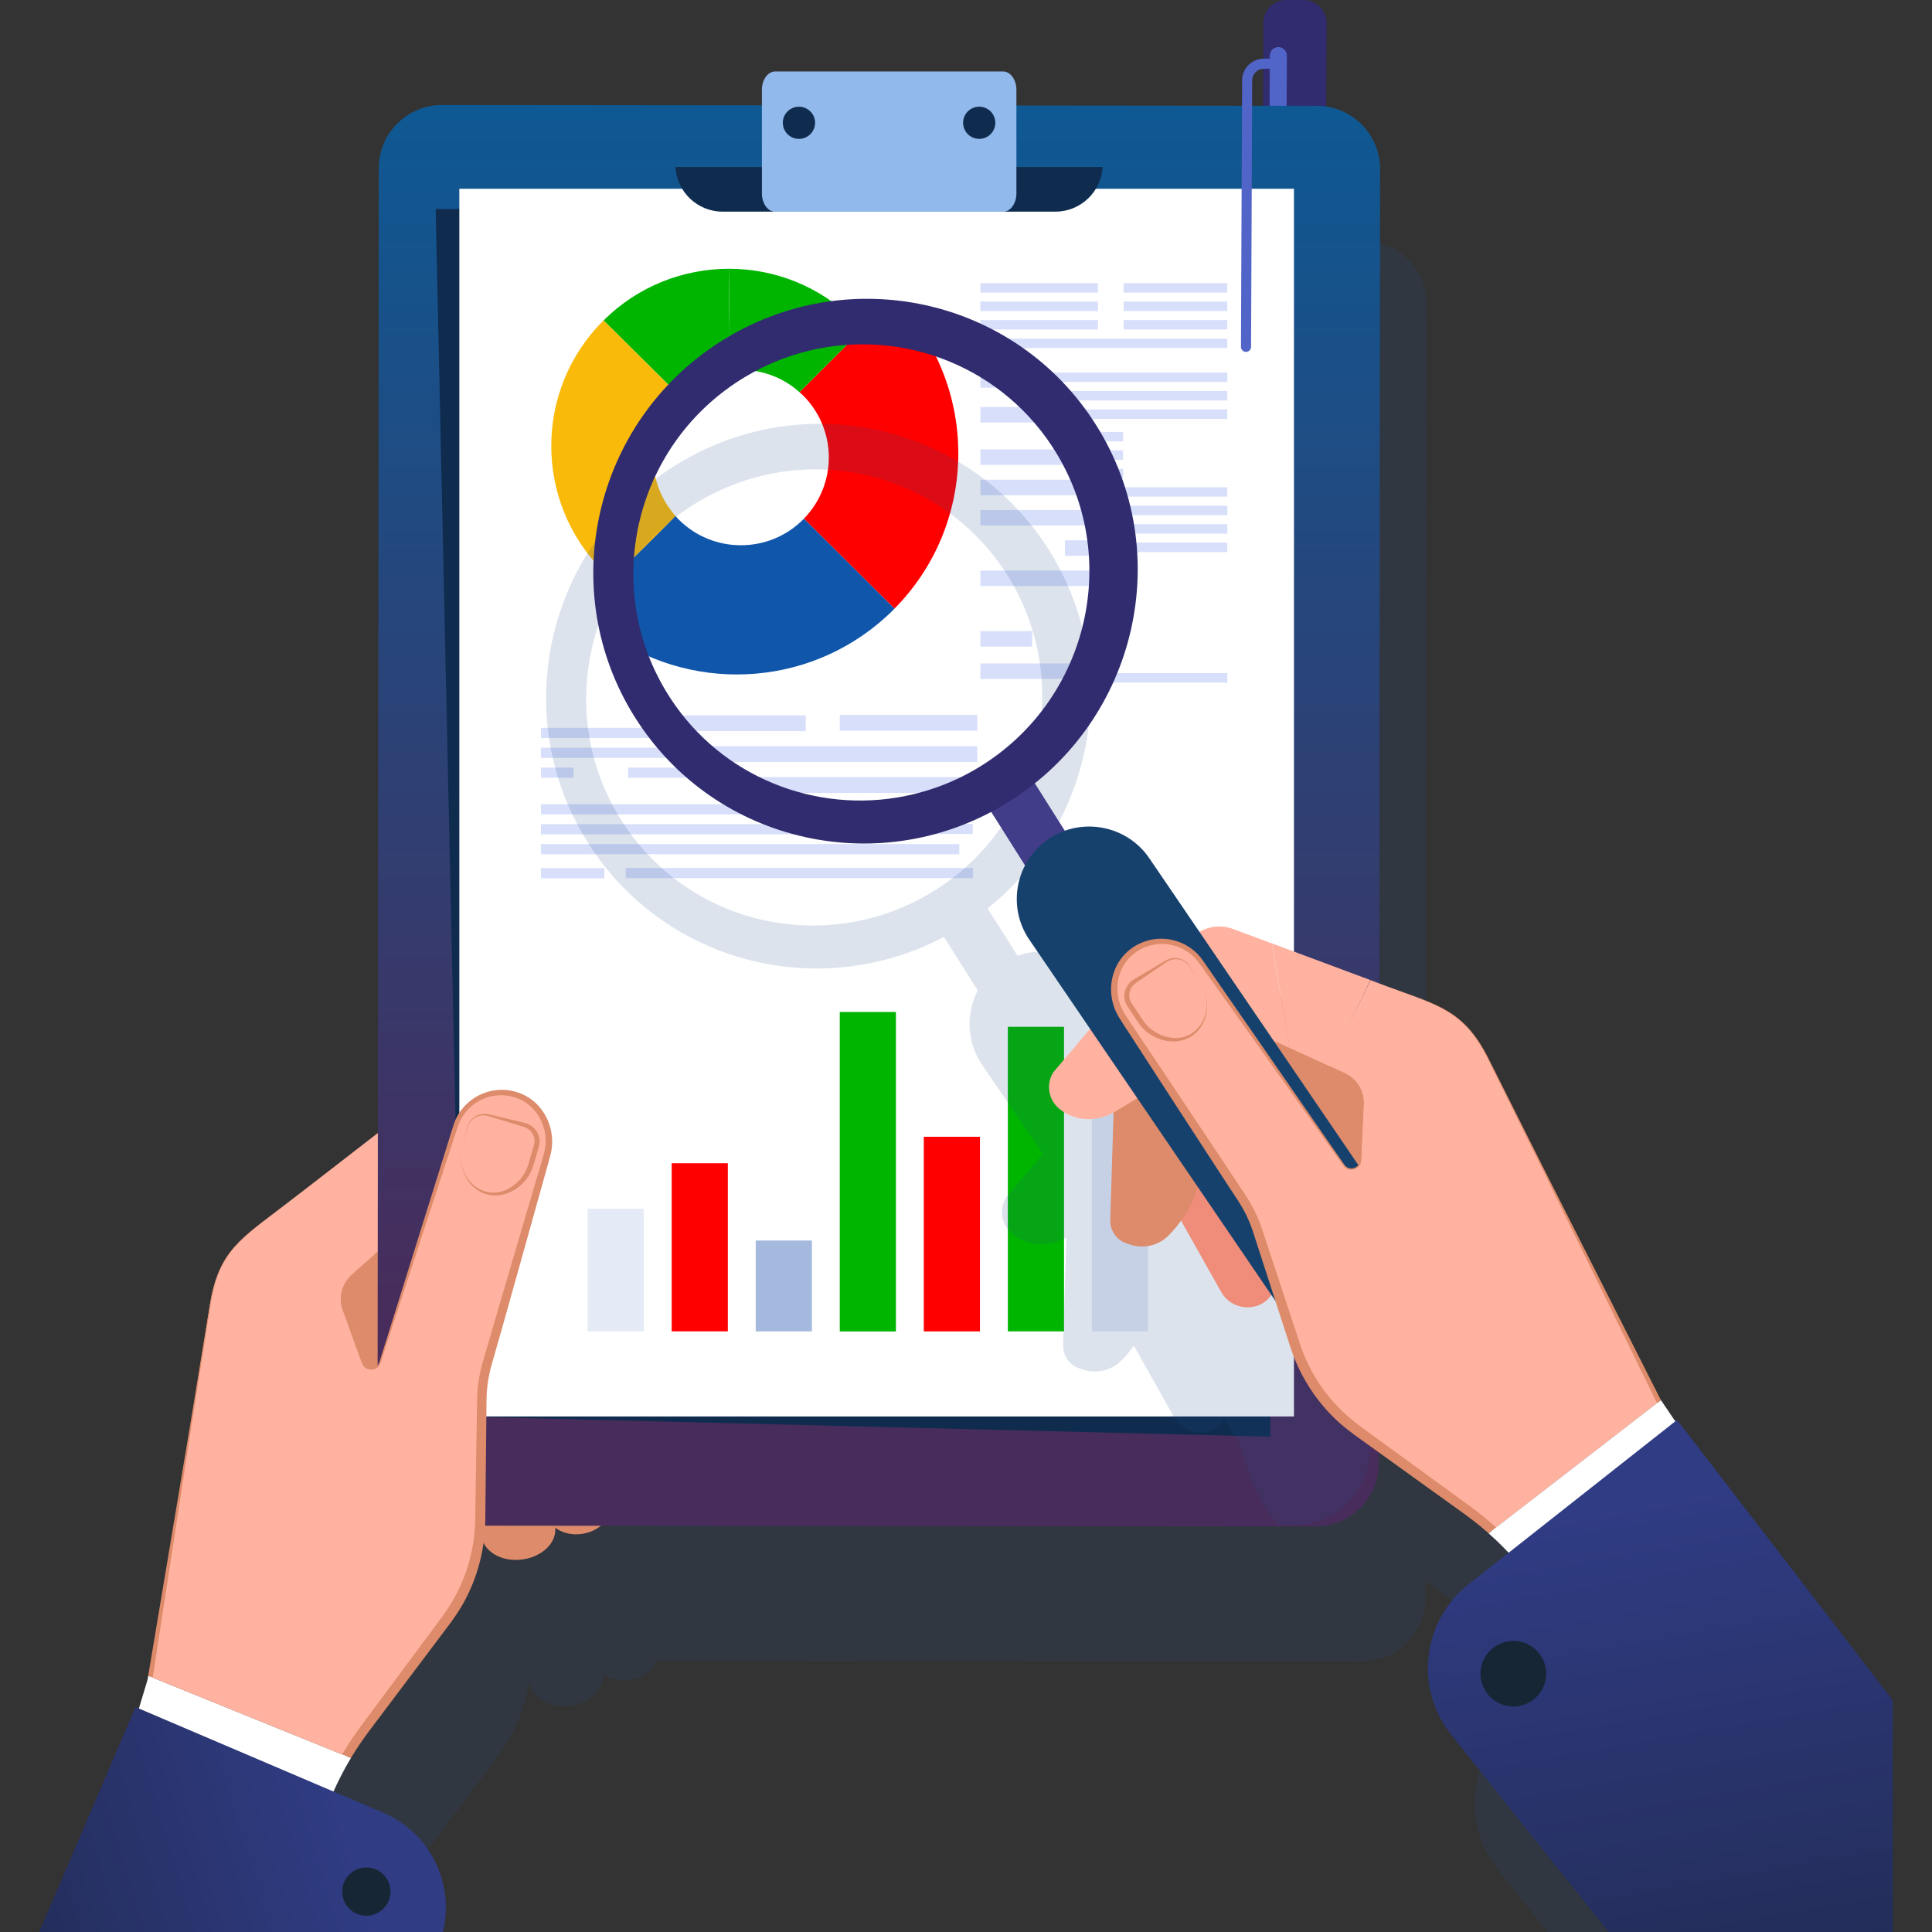 <svg width="44" height="44" viewBox="0 0 44 44" fill="none" xmlns="http://www.w3.org/2000/svg">
<rect x="0" y="0" width="44" height="44" fill="#333333" stroke="none"/>
<g opacity="0.16">
<path d="M39.254 35.41L39.167 35.478L38.828 34.969L34.964 27.209C34.858 26.996 34.752 26.819 34.641 26.669C34.162 26.023 33.599 25.889 32.635 25.529L32.471 25.468L32.489 6.919C32.49 6.201 31.954 5.603 31.263 5.499L31.271 3.593C31.272 3.309 31.04 3.075 30.756 3.074L30.353 3.072C30.069 3.071 29.835 3.302 29.834 3.586L29.83 4.524C29.626 4.53 29.462 4.696 29.461 4.901L29.459 5.48L24.204 5.475V5.115C24.204 4.885 24.068 4.698 23.899 4.698H18.713C18.544 4.698 18.408 4.885 18.408 5.115V5.469L11.126 5.462C10.334 5.461 9.686 6.107 9.685 6.897L9.664 28.876L7.862 30.27C7.862 30.27 7.562 30.502 7.562 30.502C7.38 30.643 7.214 30.767 7.063 30.883L7.564 30.497L6.984 30.938C6.793 31.087 6.604 31.242 6.439 31.42C6.274 31.598 6.136 31.803 6.042 32.028C5.947 32.251 5.886 32.488 5.845 32.728L5.375 35.598L4.416 41.332L4.385 41.433L3.285 44.001H9.303V43.316L9.003 43.188C9.025 43.151 9.044 43.114 9.065 43.078C9.218 42.824 9.388 42.589 9.571 42.35L11.189 40.198C11.369 39.965 11.554 39.705 11.688 39.429C11.827 39.154 11.931 38.862 12.001 38.562C12.023 38.471 12.04 38.379 12.055 38.287C12.074 38.617 12.444 38.876 12.889 38.853C13.371 38.827 13.746 38.515 13.738 38.147L13.737 38.12C13.866 38.22 14.05 38.279 14.251 38.268C14.591 38.25 14.867 38.063 14.945 37.821L31.019 37.836C31.811 37.837 32.459 37.191 32.46 36.402L32.46 36.009L34.488 37.476C34.854 37.741 35.192 38.042 35.499 38.371L34.507 39.154C33.449 39.988 33.269 41.52 34.105 42.576L35.242 44.001H43.106V40.275L39.254 35.41Z" fill="#224D8F"/>
</g>
<g opacity="0.16">
<path d="M6.988 30.941L7.043 30.898C7.012 30.922 6.983 30.946 6.953 30.969C6.965 30.959 6.977 30.95 6.988 30.941Z" fill="#224D8F"/>
</g>
<path d="M28.806 6.989L28.805 7.262L30.105 7.267L30.107 6.995L28.806 6.989Z" fill="#5164C8"/>
<path d="M29.463 20.702L29.465 20.259C29.465 20.222 29.435 20.192 29.398 20.191C29.361 20.191 29.33 20.221 29.33 20.258L29.328 20.701C29.328 20.738 29.358 20.768 29.395 20.769C29.432 20.769 29.463 20.739 29.463 20.702Z" fill="#302C6F"/>
<path d="M29.318 20.642L29.203 20.291L29.588 20.285L29.468 20.642L29.318 20.642Z" fill="#5164C8"/>
<path d="M28.727 18.834L30.077 18.84L29.589 20.287L29.204 20.292L28.727 18.834Z" fill="#5164C8"/>
<path d="M28.815 7.248L30.114 7.254C30.152 7.254 30.183 7.285 30.183 7.323L30.133 18.795C30.132 18.88 30.062 18.95 29.977 18.949L28.85 18.944C28.764 18.944 28.695 18.874 28.695 18.788L28.746 7.317C28.746 7.279 28.777 7.248 28.815 7.248Z" fill="#302C6F"/>
<path d="M28.746 6.92L28.774 0.514C28.775 0.23 29.009 -0.001 29.294 4.83191e-06L29.696 0.002C29.981 0.003 30.213 0.236 30.212 0.52L30.183 6.927C30.183 6.965 30.152 6.996 30.114 6.995L28.815 6.99C28.777 6.99 28.746 6.959 28.746 6.92Z" fill="#302C6F"/>
<path d="M29.298 3.353L29.308 1.267C29.308 1.16 29.221 1.073 29.114 1.072C29.008 1.072 28.92 1.159 28.919 1.265L28.91 3.352C28.91 3.458 28.997 3.546 29.103 3.546C29.21 3.547 29.298 3.46 29.298 3.353Z" fill="#5164C8"/>
<path d="M8.065 32.247C8.695 32.377 9.317 31.969 9.447 31.34L10.074 28.313C10.204 27.685 9.795 27.064 9.166 26.934C8.536 26.804 7.914 27.212 7.784 27.841L7.157 30.868C7.027 31.497 7.436 32.117 8.065 32.247Z" fill="#DD8B6A"/>
<path d="M9.457 28.857C9.732 28.644 10.105 28.61 10.414 28.769L10.672 28.889C10.538 29.013 10.434 29.17 10.375 29.355L9.805 31.138L9.031 31.832L8.711 29.434L9.457 28.857Z" fill="#FFB29F"/>
<path d="M6.805 27.197L8.698 25.732L9.018 28.13L8.278 28.794L6.805 27.197Z" fill="#FFB29F"/>
<path d="M12.606 32.965L12.648 34.82C12.657 35.188 12.281 35.5 11.8 35.525C11.326 35.551 10.936 35.255 10.966 34.893L11.214 31.98L12.606 32.965Z" fill="#DD8B6A"/>
<path d="M13.845 32.783L13.88 34.347C13.887 34.657 13.571 34.92 13.165 34.942C12.765 34.963 12.437 34.714 12.462 34.409L12.671 31.953L13.845 32.783Z" fill="#DD8B6A"/>
<path d="M29.961 34.765L10.035 34.745C9.244 34.744 8.597 34.097 8.598 33.308L8.627 3.825C8.627 3.035 9.276 2.39 10.067 2.391L29.993 2.41C30.784 2.411 31.431 3.058 31.43 3.847L31.401 33.33C31.401 34.12 30.753 34.765 29.961 34.765Z" fill="url(#paint0_linear_6029_96267)"/>
<path d="M28.93 32.72L10.521 32.26L9.922 4.76H28.93V32.72Z" fill="#0F2C4F"/>
<path d="M29.469 4.299H10.461V32.259H29.469V4.299Z" fill="white"/>
<path d="M3.41 38.276L2.785 40.408L7.193 41.592L7.215 41.52C7.379 40.986 7.607 40.475 7.891 39.996L3.425 38.185L3.41 38.276Z" fill="white"/>
<path d="M11.737 24.934C11.347 24.814 10.944 24.921 10.666 25.179C10.533 25.303 10.429 25.461 10.37 25.645L9.799 27.429L8.646 31.035C8.585 31.225 8.318 31.231 8.249 31.043L7.809 29.839C7.706 29.557 7.785 29.241 8.008 29.04L8.306 28.772L6.813 27.189L6.502 27.429C5.502 28.203 4.98 28.473 4.781 29.72L3.422 38.185L7.888 39.996C8.014 39.784 8.15 39.578 8.298 39.38L10.161 36.889C10.65 36.235 10.919 35.443 10.93 34.627L10.966 31.881C10.969 31.605 11.01 31.331 11.086 31.065L12.45 26.312C12.616 25.737 12.31 25.111 11.737 24.934Z" fill="#FFB29F"/>
<path d="M4.351 32.532L4.805 29.659C4.844 29.42 4.904 29.184 4.997 28.961C5.089 28.737 5.225 28.532 5.389 28.354C5.552 28.175 5.74 28.02 5.931 27.87L6.507 27.426L5.928 27.867C5.737 28.016 5.548 28.17 5.383 28.349C5.217 28.526 5.08 28.731 4.986 28.956C4.891 29.18 4.829 29.417 4.789 29.656L4.319 32.526L3.375 38.166L3.478 38.208L4.351 32.532Z" fill="#DD8B6A"/>
<path d="M12.559 25.804C12.509 25.491 12.334 25.196 12.069 25.016C11.806 24.836 11.467 24.777 11.16 24.852C10.852 24.925 10.58 25.129 10.425 25.402C10.386 25.47 10.355 25.543 10.331 25.617L10.263 25.831L10.13 26.26L9.863 27.116L8.792 30.54L8.657 30.968C8.637 31.041 8.611 31.108 8.545 31.14C8.484 31.172 8.405 31.169 8.346 31.132C8.284 31.095 8.265 31.021 8.239 30.951L8.161 30.74L8.006 30.32L7.851 29.899C7.793 29.761 7.766 29.612 7.791 29.466C7.814 29.32 7.884 29.182 7.987 29.076C8.095 28.974 8.208 28.875 8.318 28.774L8.324 28.769C8.314 28.771 8.305 28.774 8.295 28.775C8.189 28.872 8.081 28.965 7.975 29.064C7.869 29.172 7.797 29.313 7.772 29.462C7.745 29.612 7.773 29.768 7.831 29.906L8.136 30.75L8.212 30.96C8.226 30.996 8.236 31.03 8.253 31.067C8.27 31.102 8.296 31.134 8.33 31.156C8.398 31.2 8.488 31.204 8.559 31.167C8.636 31.132 8.67 31.045 8.688 30.977L8.825 30.55L9.94 27.14L10.359 25.862L10.429 25.649C10.452 25.582 10.481 25.517 10.518 25.456C10.661 25.21 10.911 25.029 11.187 24.968C11.463 24.905 11.765 24.963 11.994 25.125C12.224 25.286 12.376 25.549 12.416 25.826C12.436 25.965 12.429 26.107 12.396 26.242C12.36 26.38 12.313 26.527 12.272 26.67L11.765 28.39L11.259 30.111L11.009 30.973C10.92 31.264 10.869 31.576 10.865 31.883L10.837 33.677L10.823 34.573C10.82 34.866 10.787 35.154 10.718 35.436C10.651 35.718 10.55 35.992 10.42 36.251C10.292 36.514 10.13 36.746 9.947 36.987L8.876 38.427L8.341 39.147C8.162 39.385 7.982 39.636 7.828 39.896C7.816 39.916 7.806 39.937 7.794 39.957L7.994 40.038C8 40.027 8.005 40.017 8.011 40.006C8.164 39.752 8.334 39.517 8.516 39.278L10.135 37.127C10.315 36.893 10.5 36.633 10.634 36.358C10.773 36.083 10.877 35.79 10.947 35.49C11.018 35.191 11.052 34.881 11.053 34.576L11.062 33.679L11.08 31.886C11.083 31.596 11.127 31.311 11.211 31.03L11.457 30.168L11.941 28.441L12.424 26.713C12.463 26.567 12.506 26.429 12.543 26.277C12.579 26.122 12.585 25.96 12.559 25.804Z" fill="#DD8B6A"/>
<path d="M7.127 41.465L2.875 40.354L3.465 38.288L3.466 38.284C3.467 38.281 3.478 38.208 3.478 38.208L3.375 38.166L3.359 38.26L2.72 40.384L2.699 40.453L2.769 40.472L7.169 41.687L7.265 41.713L7.293 41.618C7.46 41.063 7.694 40.533 7.992 40.038L7.792 39.957C7.513 40.432 7.289 40.94 7.127 41.465Z" fill="white"/>
<path d="M10.525 26.146L10.609 25.805C10.624 25.748 10.634 25.691 10.652 25.634C10.67 25.578 10.703 25.526 10.746 25.485C10.832 25.4 10.956 25.357 11.079 25.369C11.2 25.388 11.309 25.422 11.424 25.447L11.767 25.529L11.938 25.57C11.998 25.584 12.062 25.609 12.114 25.65C12.219 25.729 12.292 25.858 12.29 25.995C12.29 26.029 12.285 26.062 12.277 26.095L12.253 26.181L12.205 26.35L12.155 26.518C12.138 26.574 12.117 26.636 12.09 26.691C12.036 26.804 11.958 26.903 11.867 26.986C11.685 27.15 11.437 27.25 11.191 27.22C10.946 27.192 10.733 27.032 10.62 26.826C10.503 26.621 10.463 26.372 10.525 26.146ZM10.525 26.146C10.465 26.373 10.509 26.622 10.634 26.817C10.757 27.014 10.972 27.149 11.197 27.161C11.423 27.174 11.64 27.067 11.796 26.911C11.876 26.834 11.94 26.741 11.986 26.642C12.031 26.546 12.055 26.43 12.09 26.317L12.14 26.149L12.164 26.066C12.17 26.042 12.175 26.018 12.175 25.993C12.179 25.895 12.13 25.795 12.051 25.731C12.011 25.698 11.966 25.675 11.913 25.659L11.745 25.608L11.409 25.504C11.297 25.472 11.183 25.43 11.074 25.406C10.964 25.388 10.843 25.419 10.758 25.497C10.715 25.535 10.681 25.583 10.661 25.637C10.643 25.692 10.629 25.75 10.614 25.806L10.525 26.146Z" fill="#DD8B6A"/>
<path d="M15.383 3.803C15.412 4.367 15.882 4.82 16.455 4.82H24.039C24.611 4.82 25.081 4.367 25.111 3.803H15.383Z" fill="#0F2C4F"/>
<path d="M22.843 1.627H17.656C17.488 1.627 17.352 1.813 17.352 2.044V4.406C17.352 4.637 17.488 4.823 17.656 4.823H22.843C23.011 4.823 23.148 4.637 23.148 4.406V2.044C23.148 1.813 23.011 1.627 22.843 1.627Z" fill="#92B9EB"/>
<path d="M13.062 17.482H12.32V17.714H13.062V17.482Z" fill="#D8DFFA"/>
<path d="M22.153 18.762H18.895V18.994H22.153V18.762Z" fill="#D8DFFA"/>
<path d="M12.32 16.576V16.808H15.591L15.327 16.576H12.32Z" fill="#D8DFFA"/>
<path d="M18.35 16.291H14.953L15.362 16.651H18.35V16.291Z" fill="#D8DFFA"/>
<path d="M22.256 16.283H19.125V16.643H22.256V16.283Z" fill="#D8DFFA"/>
<path d="M12.32 17.029V17.261H16.105L15.842 17.029H12.32Z" fill="#D8DFFA"/>
<path d="M22.255 16.994H15.754L16.163 17.354H22.255V16.994Z" fill="#D8DFFA"/>
<path d="M14.305 17.482V17.714H16.62L16.357 17.482H14.305Z" fill="#D8DFFA"/>
<path d="M22.253 17.697H16.551L16.96 18.058H22.253V17.697Z" fill="#D8DFFA"/>
<path d="M22.154 18.316H12.32V18.548H22.154V18.316Z" fill="#D8DFFA"/>
<path d="M18.424 18.77H12.32V19.001H18.424V18.77Z" fill="#D8DFFA"/>
<path d="M21.847 19.223H12.32V19.454H21.847V19.223Z" fill="#D8DFFA"/>
<path d="M13.764 19.771H12.32V20.003H13.764V19.771Z" fill="#D8DFFA"/>
<path d="M22.156 19.768H14.25V19.999H22.156V19.768Z" fill="#D8DFFA"/>
<path d="M27.949 6.449H25.59V6.664H27.949V6.449Z" fill="#D8DFFA"/>
<path d="M27.949 6.869H25.59V7.084H27.949V6.869Z" fill="#D8DFFA"/>
<path d="M27.949 7.289H25.59V7.504H27.949V7.289Z" fill="#D8DFFA"/>
<path d="M27.95 7.711H22.328V7.926H27.95V7.711Z" fill="#D8DFFA"/>
<path d="M27.951 8.484H23.531V8.7H27.951V8.484Z" fill="#D8DFFA"/>
<path d="M23.531 9.121H23.727L23.531 8.982V9.121Z" fill="#D8DFFA"/>
<path d="M27.951 8.904H23.531V8.981L23.727 9.12H27.951V8.904Z" fill="#D8DFFA"/>
<path d="M24.321 9.541L24.246 9.488L24.26 9.541H24.321Z" fill="#D8DFFA"/>
<path d="M24.248 9.488L24.018 9.326H23.531V9.541H24.262L24.248 9.488Z" fill="#D8DFFA"/>
<path d="M24.02 9.326L24.249 9.488L24.206 9.326H24.02Z" fill="#D8DFFA"/>
<path d="M27.949 9.541V9.326H24.203L24.246 9.488L24.321 9.541H27.949Z" fill="#D8DFFA"/>
<path d="M25.005 6.449H22.328V6.664H25.005V6.449Z" fill="#D8DFFA"/>
<path d="M25.005 6.869H22.328V7.084H25.005V6.869Z" fill="#D8DFFA"/>
<path d="M25.005 7.289H22.328V7.504H25.005V7.289Z" fill="#D8DFFA"/>
<path d="M22.945 8.484H22.824L22.945 8.569V8.484Z" fill="#D8DFFA"/>
<path d="M25.578 9.836H24.34L24.397 10.051H25.578V9.836Z" fill="#D8DFFA"/>
<path d="M25.576 10.256H24.449L24.506 10.471H25.576V10.256Z" fill="#D8DFFA"/>
<path d="M25.579 10.676H24.562L24.619 10.891H25.579V10.676Z" fill="#D8DFFA"/>
<path d="M27.95 11.096H24.672L24.729 11.311H27.95V11.096Z" fill="#D8DFFA"/>
<path d="M27.952 11.518H24.785L24.842 11.733H27.952V11.518Z" fill="#D8DFFA"/>
<path d="M27.951 11.938H24.895L24.951 12.153H27.951V11.938Z" fill="#D8DFFA"/>
<path d="M27.949 12.357H25.004L25.061 12.573H27.949V12.357Z" fill="#D8DFFA"/>
<path d="M25.328 13.022V12.807H25.125L25.182 13.022H25.328Z" fill="#D8DFFA"/>
<path d="M25.236 13.227H25.199L25.16 13.442H25.293L25.236 13.227Z" fill="#D8DFFA"/>
<path d="M25.326 13.442V13.227H25.234L25.291 13.442H25.326Z" fill="#D8DFFA"/>
<path d="M25.326 13.648H25.121L25.082 13.864H25.326V13.648Z" fill="#D8DFFA"/>
<path d="M25.327 14.068H25.047L25.008 14.284H25.327V14.068Z" fill="#D8DFFA"/>
<path d="M25.326 14.91H24.894L24.855 15.125H25.326V14.91Z" fill="#D8DFFA"/>
<path d="M23.142 8.02H22.328V8.372H23.339V8.159L23.142 8.02Z" fill="#D8DFFA"/>
<path d="M23.339 8.477H22.328V8.83H23.339V8.477Z" fill="#D8DFFA"/>
<path d="M23.957 9.27H22.328V9.622H23.957V9.27Z" fill="#D8DFFA"/>
<path d="M25.051 10.234H22.328V10.587H25.051V10.234Z" fill="#D8DFFA"/>
<path d="M25.051 10.926H22.328V11.279H25.051V10.926Z" fill="#D8DFFA"/>
<path d="M25.051 11.615H22.328V11.968H25.051V11.615Z" fill="#D8DFFA"/>
<path d="M25.053 12.305H24.254V12.658H25.053V12.305Z" fill="#D8DFFA"/>
<path d="M25.051 12.994H22.328V13.347H25.051V12.994Z" fill="#D8DFFA"/>
<path d="M23.507 14.373H22.328V14.726H23.507V14.373Z" fill="#D8DFFA"/>
<path d="M25.051 15.109H22.328V15.462H25.051V15.109Z" fill="#D8DFFA"/>
<path d="M27.951 15.33H24.82L24.781 15.545H27.951V15.33Z" fill="#D8DFFA"/>
<path d="M18.195 3.163C18.398 3.163 18.563 2.999 18.563 2.796C18.563 2.594 18.398 2.43 18.195 2.43C17.993 2.43 17.828 2.594 17.828 2.796C17.828 2.999 17.993 3.163 18.195 3.163Z" fill="#0F2C4F"/>
<path d="M22.301 3.163C22.504 3.163 22.668 2.999 22.668 2.796C22.668 2.594 22.504 2.43 22.301 2.43C22.098 2.43 21.934 2.594 21.934 2.796C21.934 2.999 22.098 3.163 22.301 3.163Z" fill="#0F2C4F"/>
<path d="M10.088 44C10.357 42.903 9.802 41.742 8.727 41.284L3.085 38.877L0.891 44H10.088Z" fill="url(#paint1_linear_6029_96267)"/>
<path d="M8.343 43.629C8.647 43.629 8.893 43.383 8.893 43.08C8.893 42.777 8.647 42.531 8.343 42.531C8.039 42.531 7.793 42.777 7.793 43.08C7.793 43.383 8.039 43.629 8.343 43.629Z" fill="#172635"/>
<path d="M28.377 8.014C28.313 8.014 28.262 7.962 28.262 7.899L28.288 1.829C28.29 1.556 28.512 1.336 28.784 1.336C28.786 1.336 29.056 1.337 29.056 1.337C29.119 1.337 29.171 1.389 29.17 1.452C29.17 1.516 29.119 1.567 29.055 1.567C29.055 1.567 28.785 1.565 28.785 1.565C28.638 1.565 28.519 1.684 28.518 1.83L28.492 7.9C28.491 7.963 28.44 8.014 28.377 8.014Z" fill="#5164C8"/>
<path d="M19.573 7.41L19.344 7.639L19.769 7.622C19.706 7.55 19.641 7.479 19.573 7.41Z" fill="#FC619D"/>
<path d="M20.591 7.023L20.099 7.043L18.207 8.931C18.235 8.956 18.263 8.979 18.29 9.006C19.065 9.78 19.071 11.03 18.308 11.812L20.371 13.861C22.234 11.977 22.306 8.995 20.591 7.023Z" fill="#FF0000"/>
<path d="M18.308 11.812C18.302 11.819 18.296 11.826 18.29 11.832C17.508 12.613 16.239 12.613 15.457 11.832C15.431 11.806 15.407 11.777 15.383 11.75L14.075 13.055L13.914 14.472C15.882 15.827 18.597 15.633 20.348 13.886C20.356 13.878 20.363 13.869 20.371 13.861L18.308 11.812Z" fill="#1056AA"/>
<path d="M19.461 7.303C18.67 6.514 17.634 6.12 16.598 6.121L16.624 8.186L17.621 7.597L19.262 7.531L19.475 7.318C19.47 7.313 19.466 7.308 19.461 7.303Z" fill="#00B500"/>
<path d="M16.805 7.861L16.812 8.423C17.31 8.408 17.811 8.577 18.207 8.931L20.099 7.043L18.05 7.125L16.805 7.861Z" fill="#00B500"/>
<path d="M16.597 6.121C15.565 6.122 14.534 6.514 13.746 7.297L15.38 8.92L15.385 8.917L16.622 8.186L16.597 6.121Z" fill="#00B500"/>
<path d="M15.16 9.137C15.163 9.139 15.166 9.133 15.166 9.133L15.16 9.137Z" fill="#E5EAF7"/>
<path d="M16.507 8.831L16.501 8.346L15.167 9.133L15.164 9.139L15.349 9.323C15.672 9.007 16.087 8.844 16.507 8.831Z" fill="#E5EAF7"/>
<path d="M15.473 8.994L15.259 8.781L14.371 10.483L14.078 13.055L15.386 11.751C14.681 10.966 14.704 9.76 15.46 9.006C15.464 9.002 15.469 8.998 15.473 8.994Z" fill="#FABA0A"/>
<path d="M14.47 10.667L14.67 10.284L15.382 8.922C15.379 8.92 15.194 9.029 15.194 9.029L15.379 8.92L13.746 7.297C13.743 7.299 13.741 7.301 13.739 7.303C12.16 8.879 12.16 11.434 13.739 13.011C13.744 13.015 13.749 13.02 13.754 13.025L14.436 12.345L14.67 10.285L14.47 10.667Z" fill="#FABA0A"/>
<path d="M14.662 27.529H13.383V30.322H14.662V27.529Z" fill="#E5EAF7"/>
<path d="M16.576 26.492H15.297V30.321H16.576V26.492Z" fill="#FF0000"/>
<path d="M18.49 28.252H17.211V30.322H18.49V28.252Z" fill="#A4B9DD"/>
<path d="M20.404 23.047H19.125V30.323H20.404V23.047Z" fill="#00B500"/>
<path d="M22.318 25.889H21.039V30.322H22.318V25.889Z" fill="#FF0000"/>
<path d="M24.232 23.385H22.953V30.321H24.232V23.385Z" fill="#00B500"/>
<path d="M26.146 21.311H24.867V30.321H26.146V21.311Z" fill="#E5EAF7"/>
<g opacity="0.16">
<path d="M31.196 25.56C30.989 25.482 30.76 25.401 30.502 25.305L30.134 25.168L27.89 24.332L27.005 24.003C26.75 23.908 26.47 23.937 26.242 24.071L25.098 22.392C24.667 21.759 23.866 21.522 23.174 21.768L22.492 20.688C24.94 18.732 25.585 15.214 23.884 12.519C22.06 9.632 18.233 8.784 15.336 10.627C12.438 12.469 11.567 16.304 13.391 19.192C15.123 21.935 18.663 22.835 21.498 21.338L22.267 22.557C21.997 23.078 22.012 23.729 22.364 24.246L23.751 26.282L22.915 27.267C22.743 27.541 22.804 27.901 23.058 28.104C23.082 28.123 23.106 28.141 23.131 28.158C23.475 28.39 23.926 28.384 24.287 28.182L24.212 30.635C24.204 30.888 24.374 31.113 24.62 31.175C24.942 31.303 25.308 31.224 25.548 30.975L25.568 30.955C25.664 30.855 25.752 30.748 25.831 30.636L25.826 30.653L26.718 32.24C26.86 32.492 27.138 32.648 27.426 32.612C27.632 32.586 27.785 32.479 27.877 32.338L28.069 32.619C28.104 32.67 28.142 32.717 28.183 32.761L28.422 33.492C28.549 33.881 28.736 34.245 28.975 34.572C29.016 34.628 29.061 34.681 29.104 34.735H29.48C30.428 34.735 31.196 33.968 31.196 33.022V25.56H31.196ZM21.205 20.331C20.613 20.688 19.98 20.91 19.339 21.013C17.31 21.34 15.202 20.441 14.085 18.576C12.614 16.121 13.418 12.926 15.88 11.44C16.347 11.159 16.84 10.96 17.342 10.837C19.489 10.313 21.809 11.205 23.001 13.195C24.471 15.65 23.667 18.845 21.205 20.331Z" fill="#224D8F"/>
</g>
<path d="M31.522 27.523C30.959 27.834 30.244 27.63 29.932 27.068L28.431 24.364C28.119 23.803 28.324 23.089 28.887 22.778C29.449 22.467 30.165 22.672 30.476 23.233L31.978 25.937C32.289 26.498 32.084 27.212 31.522 27.523Z" fill="#DD8B6A"/>
<path d="M28.079 21.156C27.754 21.035 27.387 21.113 27.14 21.357L26.93 21.547C27.094 21.626 27.241 21.745 27.352 21.904L28.428 23.437L29.374 23.869L28.964 21.485L28.079 21.156Z" fill="#FFB29F"/>
<path d="M26.902 27.807L27.812 29.424C27.993 29.746 28.396 29.866 28.724 29.698C29.047 29.532 29.152 29.123 28.949 28.823L27.315 26.406L26.902 27.807Z" fill="#F08C7A"/>
<path d="M23.817 20.459L24.82 19.822L23.389 17.557L22.387 18.194L23.817 20.459Z" fill="#423D88"/>
<path d="M23.013 18.236C25.91 16.394 26.781 12.559 24.958 9.672C23.134 6.784 19.307 5.937 16.41 7.779C13.512 9.621 12.642 13.456 14.465 16.344C16.288 19.232 20.115 20.079 23.013 18.236ZM15.159 15.728C13.689 13.273 14.493 10.079 16.955 8.593C17.421 8.311 17.914 8.112 18.416 7.989C20.563 7.465 22.883 8.357 24.075 10.347C25.545 12.802 24.741 15.997 22.279 17.483C21.688 17.84 21.054 18.062 20.413 18.166C18.384 18.492 16.276 17.594 15.159 15.728Z" fill="#302C6F"/>
<path d="M25.372 24.977L25.285 27.788C25.278 28.041 25.448 28.266 25.694 28.328C26.015 28.456 26.382 28.377 26.622 28.128L26.642 28.108C27.048 27.687 27.308 27.148 27.383 26.568L26.036 24.594L25.372 24.977Z" fill="#DD8B6A"/>
<path d="M24.855 23.398L23.988 24.42C23.816 24.694 23.877 25.054 24.131 25.257C24.155 25.276 24.179 25.294 24.204 25.311C24.559 25.55 25.028 25.539 25.394 25.318L25.954 24.98L24.855 23.398Z" fill="#FFB29F"/>
<path d="M31.537 29.705L30.936 30.113C30.349 30.511 29.543 30.358 29.145 29.772L23.441 21.399C22.93 20.649 23.127 19.618 23.878 19.108C24.63 18.598 25.663 18.794 26.174 19.545L31.878 27.918C32.277 28.503 32.123 29.307 31.537 29.705Z" fill="#17416D"/>
<path d="M37.77 31.897L33.907 24.137C33.345 23.005 32.766 22.902 31.58 22.461L31.212 22.324L30.259 24.279L30.623 24.446C30.896 24.572 31.066 24.85 31.052 25.149L30.991 26.43C30.981 26.629 30.724 26.704 30.609 26.54L28.433 23.44L27.357 21.907C27.245 21.748 27.098 21.628 26.934 21.55C26.592 21.386 26.175 21.403 25.838 21.634C25.344 21.973 25.239 22.661 25.569 23.161L28.289 27.294C28.441 27.524 28.561 27.774 28.647 28.037L29.501 30.648C29.754 31.424 30.247 32.1 30.909 32.579L33.431 34.404C33.625 34.544 33.81 34.695 33.988 34.854L37.785 31.919L37.77 31.897Z" fill="#FFB29F"/>
<path d="M37.782 31.92L33.984 34.855C34.406 35.232 34.782 35.657 35.102 36.125L35.144 36.187L39 33.747L37.782 31.92Z" fill="white"/>
<path d="M30.262 24.28L30.265 24.273C30.263 24.272 30.26 24.271 30.258 24.27L30.262 24.28Z" fill="#DD8B6A"/>
<path d="M35.229 36.125C35.211 36.097 35.19 36.072 35.172 36.045L35.09 36.096L35.229 36.125Z" fill="#DD8B6A"/>
<path d="M38.963 33.684L38.902 33.721L38.942 33.782L38.963 33.684Z" fill="#DD8B6A"/>
<path d="M34.038 34.754C33.813 34.551 33.567 34.365 33.325 34.191L32.599 33.663L31.147 32.606C30.9 32.43 30.677 32.258 30.476 32.044C30.274 31.836 30.096 31.604 29.948 31.355C29.798 31.106 29.681 30.841 29.591 30.562L29.31 29.71L28.748 28.007C28.653 27.714 28.511 27.432 28.339 27.18L27.843 26.432L26.848 24.939L25.85 23.448C25.769 23.324 25.68 23.197 25.605 23.076C25.532 22.957 25.483 22.823 25.461 22.685C25.417 22.409 25.483 22.113 25.655 21.89C25.825 21.668 26.096 21.523 26.378 21.501C26.66 21.477 26.952 21.575 27.163 21.767C27.216 21.815 27.263 21.868 27.305 21.926L27.435 22.108L27.696 22.474L28.217 23.204L30.298 26.129L30.557 26.495C30.594 26.555 30.653 26.628 30.736 26.638C30.815 26.652 30.9 26.622 30.952 26.56C30.977 26.529 30.993 26.49 30.999 26.451C31.004 26.411 31.003 26.376 31.006 26.338L31.015 26.114L31.035 25.666L31.055 25.218C31.069 25.069 31.049 24.912 30.979 24.777C30.911 24.642 30.8 24.529 30.666 24.457C30.533 24.392 30.398 24.334 30.265 24.272L30.261 24.279L30.258 24.269C30.26 24.27 30.262 24.271 30.265 24.272L31.209 22.322L31.577 22.457L31.209 22.319C31.208 22.32 30.248 24.272 30.248 24.272L30.245 24.279L30.252 24.282C30.387 24.345 30.525 24.406 30.658 24.472C30.788 24.542 30.896 24.653 30.962 24.786C31.029 24.918 31.048 25.069 31.034 25.217L31.011 25.665L30.988 26.112L30.977 26.336C30.973 26.412 30.977 26.487 30.929 26.541C30.884 26.594 30.809 26.62 30.741 26.608C30.668 26.597 30.623 26.541 30.583 26.477L30.326 26.109L28.283 23.158L27.772 22.42L27.517 22.05L27.389 21.866C27.344 21.802 27.292 21.742 27.235 21.689C27.006 21.474 26.685 21.36 26.369 21.381C26.053 21.402 25.748 21.558 25.55 21.809C25.351 22.059 25.271 22.392 25.317 22.706C25.34 22.863 25.393 23.016 25.474 23.153C25.555 23.287 25.637 23.407 25.718 23.534L26.694 25.04L27.672 26.544L28.163 27.295C28.328 27.538 28.455 27.797 28.543 28.073L29.096 29.78L29.372 30.633C29.464 30.924 29.588 31.21 29.746 31.475C29.902 31.74 30.089 31.988 30.303 32.21C30.514 32.432 30.768 32.626 31.009 32.795L32.467 33.844L33.196 34.368C33.442 34.543 33.674 34.717 33.896 34.914C33.898 34.916 33.9 34.918 33.903 34.92L34.074 34.788C34.062 34.777 34.05 34.765 34.038 34.754Z" fill="#DD8B6A"/>
<path d="M39.058 33.705L37.827 31.887L37.74 31.954L38.901 33.722L38.962 33.684L38.941 33.783L38.901 33.722L35.171 36.046C35.19 36.073 35.21 36.099 35.228 36.126L35.089 36.097L35.171 36.046C34.856 35.588 34.488 35.163 34.074 34.789L33.902 34.921C34.342 35.309 34.73 35.753 35.06 36.241L35.115 36.323L35.199 36.269L39.037 33.803L39.098 33.764L39.058 33.705Z" fill="white"/>
<path d="M32.923 23.011C33.133 23.132 33.323 23.288 33.478 23.474C33.634 23.659 33.761 23.867 33.869 24.083L35.16 26.691L37.719 31.917C37.723 31.923 37.742 31.953 37.742 31.953L37.829 31.886L37.815 31.865L37.817 31.869L37.814 31.863C37.815 31.865 35.189 26.676 35.189 26.676L33.884 24.076C33.774 23.859 33.645 23.651 33.487 23.466C33.33 23.279 33.138 23.124 32.927 23.004C32.716 22.883 32.49 22.791 32.263 22.706L31.578 22.457L32.261 22.71C32.488 22.796 32.713 22.889 32.923 23.011Z" fill="#DD8B6A"/>
<path d="M37.815 31.87L37.813 31.866C37.811 31.863 37.815 31.87 37.815 31.87Z" fill="#DD8B6A"/>
<path d="M27.355 22.428L27.169 22.13C27.138 22.081 27.107 22.03 27.073 21.984C27.038 21.938 26.991 21.902 26.939 21.878C26.835 21.829 26.71 21.836 26.61 21.886C26.513 21.941 26.417 22.015 26.32 22.079L26.03 22.277L25.884 22.376C25.839 22.407 25.803 22.442 25.774 22.485C25.718 22.571 25.701 22.68 25.735 22.773C25.742 22.797 25.753 22.818 25.766 22.839L25.814 22.911L25.912 23.057C25.979 23.154 26.036 23.258 26.108 23.336C26.181 23.417 26.27 23.486 26.369 23.537C26.565 23.639 26.805 23.677 27.016 23.597C27.227 23.519 27.393 23.326 27.451 23.102C27.512 22.878 27.48 22.627 27.355 22.428ZM27.355 22.428C27.481 22.626 27.518 22.875 27.467 23.105C27.42 23.336 27.265 23.552 27.039 23.652C26.814 23.754 26.546 23.732 26.324 23.629C26.212 23.577 26.109 23.505 26.023 23.414C25.981 23.369 25.943 23.316 25.91 23.268L25.812 23.122L25.716 22.976L25.667 22.901C25.65 22.872 25.634 22.841 25.625 22.808C25.582 22.678 25.613 22.533 25.69 22.427C25.727 22.373 25.781 22.329 25.834 22.298L25.985 22.208L26.288 22.028C26.39 21.97 26.484 21.905 26.595 21.852C26.708 21.803 26.84 21.808 26.946 21.863C27 21.89 27.047 21.929 27.081 21.978C27.115 22.027 27.141 22.078 27.173 22.128L27.355 22.428Z" fill="#DD8B6A"/>
<path d="M31.209 22.32L28.965 21.484L29.375 23.869L30.279 24.282L31.209 22.32Z" fill="#FFB29F"/>
<path d="M36.635 44H43.106V38.721L38.194 32.338L33.447 36.081C32.389 36.916 32.209 38.448 33.046 39.504L36.635 44Z" fill="url(#paint2_linear_6029_96267)"/>
<path d="M35.196 38.283C35.287 37.881 35.035 37.481 34.632 37.389C34.229 37.298 33.828 37.55 33.736 37.952C33.645 38.354 33.897 38.754 34.3 38.846C34.703 38.937 35.104 38.685 35.196 38.283Z" fill="#172635"/>
<defs>
<linearGradient id="paint0_linear_6029_96267" x1="20.014" y1="1.028" x2="20.014" y2="30.158" gradientUnits="userSpaceOnUse">
<stop stop-color="#0B5B96"/>
<stop offset="1" stop-color="#482C5B"/>
</linearGradient>
<linearGradient id="paint1_linear_6029_96267" x1="-0.003" y1="43.396" x2="7.849" y2="41.054" gradientUnits="userSpaceOnUse">
<stop stop-color="#232D59"/>
<stop offset="1" stop-color="#303C84"/>
</linearGradient>
<linearGradient id="paint2_linear_6029_96267" x1="38.964" y1="44.997" x2="37.053" y2="34.106" gradientUnits="userSpaceOnUse">
<stop stop-color="#232D59"/>
<stop offset="1" stop-color="#303C84"/>
</linearGradient>
</defs>
</svg>
